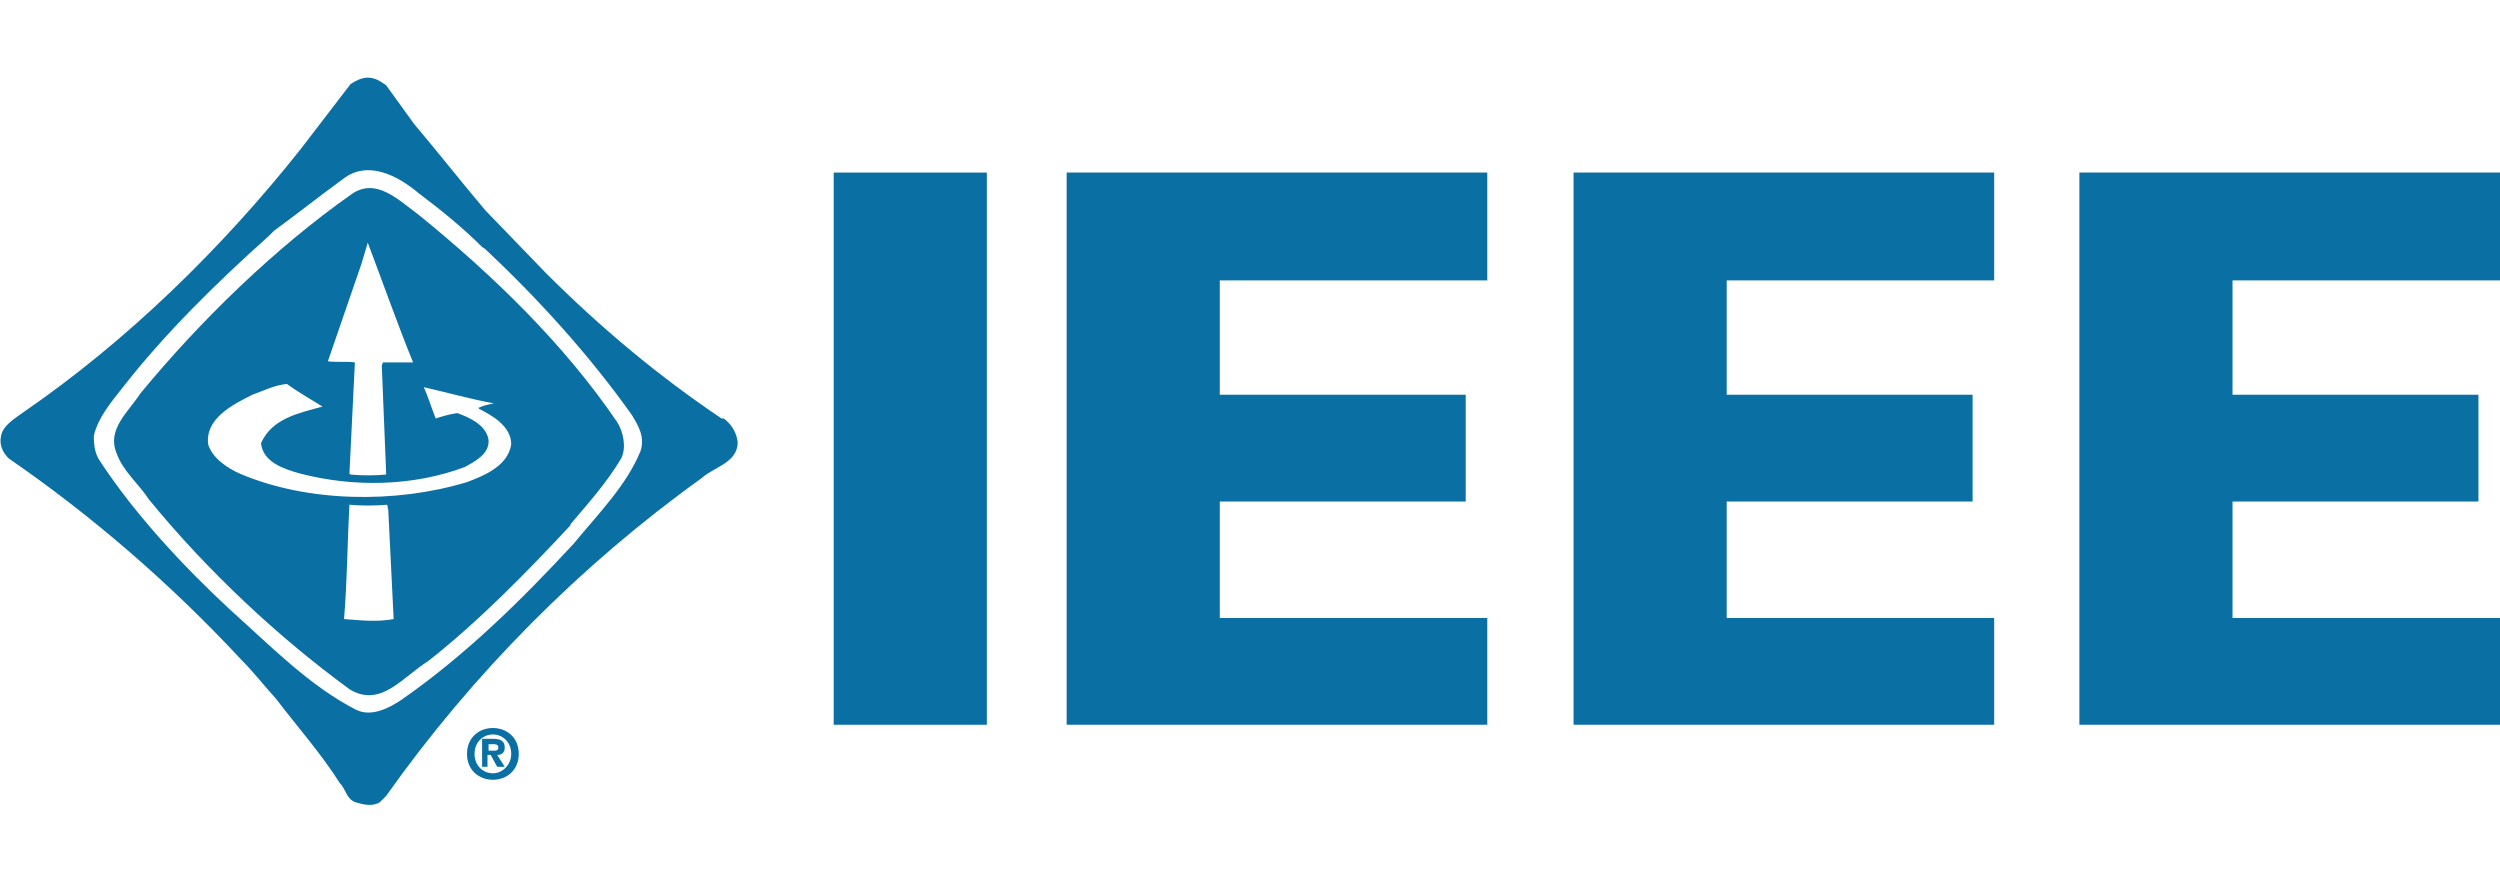 <?xml version="1.0" encoding="utf-8"?>
<!-- Generator: Adobe Illustrator 23.0.0, SVG Export Plug-In . SVG Version: 6.00 Build 0)  -->
<!DOCTYPE svg PUBLIC "-//W3C//DTD SVG 1.1//EN" "http://www.w3.org/Graphics/SVG/1.1/DTD/svg11.dtd">
<svg version="1.1"
	 id="svg16" xmlns:x="http://ns.adobe.com/Extensibility/1.0/" xmlns:i="http://ns.adobe.com/AdobeIllustrator/10.0/" xmlns:graph="http://ns.adobe.com/Graphs/1.0/" xmlns:cc="http://creativecommons.org/ns#" xmlns:dc="http://purl.org/dc/elements/1.1/" xmlns:inkscape="http://www.inkscape.org/namespaces/inkscape" xmlns:rdf="http://www.w3.org/1999/02/22-rdf-syntax-ns#" xmlns:sodipodi="http://sodipodi.sourceforge.net/DTD/sodipodi-0.dtd" xmlns:svg="http://www.w3.org/2000/svg"
	 xmlns="http://www.w3.org/2000/svg" xmlns:xlink="http://www.w3.org/1999/xlink" x="0px" y="0px" viewBox="0 0 231.8 83"
	 style="enable-background:new 0 0 231.8 83;" xml:space="preserve">
<style type="text/css">
	.st0{fill:#0A70A3;}
</style>
<sodipodi:namedview  bordercolor="#666666" borderopacity="1.0" fit-margin-bottom="0.5" fit-margin-left="0.5" fit-margin-right="0.5" fit-margin-top="0.5" id="base" inkscape:current-layer="layer1" inkscape:cx="165.22179" inkscape:cy="48.723889" inkscape:document-rotation="0" inkscape:document-units="px" inkscape:pageopacity="0" inkscape:pageshadow="2" inkscape:window-height="874" inkscape:window-maximized="0" inkscape:window-width="1440" inkscape:window-x="0" inkscape:window-y="26" inkscape:zoom="2.6199528" lock-margins="true" pagecolor="#00ffff" showgrid="false" units="px">
	</sodipodi:namedview>
<path id="path13255" class="st0" d="M77.3,16h14.2v51.2H77.3V16z"/>
<path id="path13257" class="st0" d="M98.9,67.2V16h39V26h-24.8v10.6h22.8v9.9h-22.8v10.8h24.8v9.9H98.9z"/>
<path id="path13259" class="st0" d="M145.9,67.2V16h39V26h-24.8v10.6h22.8v9.9h-22.8v10.8h24.8v9.9H145.9z"/>
<path id="path13261" class="st0" d="M192.8,67.2V16h39V26H207v10.6h22.8v9.9H207v10.8h24.8v9.9H192.8z"/>
<path id="path13263" class="st0" d="M31.8,16.6c2.3-1.8,5.1-0.3,7,1.3c2,1.5,4.1,3.2,5.9,5l0.3,0.2c5,4.7,9.7,9.9,13.6,15.4
	c0.6,1,1.2,2,0.8,3.3c-1.3,3.2-3.9,5.8-6.2,8.6c-4.9,5.3-10.1,10.4-16,14.5c-1.2,0.8-2.8,1.6-4.2,0.9c-4.3-2.2-7.9-5.9-11.7-9.3
	c-4.3-4-8.7-8.7-12-13.7c-0.5-0.7-0.6-1.5-0.6-2.4c0.4-1.7,1.6-3.1,2.7-4.5c3.9-5,8.7-9.7,13.5-14c0.1-0.1,0.3-0.3,0.5-0.5
	C27.6,19.8,29.6,18.2,31.8,16.6 M38.4,11.5l-2.6-3.6c-0.3-0.2-0.7-0.5-1.1-0.6c-0.8-0.3-1.6,0.1-2.2,0.5l-4.6,6
	C20.6,23,11.8,31.6,2.2,38.2c-0.8,0.6-1.9,1.2-2.1,2.2c-0.2,0.9,0.2,1.6,0.7,2.1c7.7,5.3,15,11.6,21.6,18.7c1.2,1.2,2.1,2.4,3.2,3.6
	c1.9,2.5,4.2,5.1,5.9,7.8c0.6,0.6,0.6,1.5,1.5,1.8c0.7,0.2,1.5,0.4,2.2,0l0.6-0.6c8-11.3,18-21.4,29.3-29.5c1.1-1,3.3-1.4,3.3-3.3
	c-0.1-0.9-0.6-1.7-1.3-2.2l-0.2,0c-5.8-3.9-11.2-8.4-16.3-13.5L45,19.5C42.8,16.9,40.6,14.1,38.4,11.5 M32.6,18
	c2.3-1.6,4.4,0.6,6.2,1.9c6.9,5.6,13.5,12,18.4,19.2c0.6,0.9,0.9,2.4,0.4,3.4c-1.3,2.2-3,4.1-4.7,6.1v0.1
	c-4.1,4.4-8.5,8.9-13.2,12.6c-2.3,1.4-4.4,4.4-7.3,2.6c-6.7-4.9-13.2-11-18.6-17.6c-0.9-1.4-2.4-2.6-3-4.3c-0.9-2.2,1.1-3.8,2.2-5.5
	C18.6,29.7,25.5,23,32.6,18 M34.1,22.5l-0.6,2l-3.1,9c0.8,0.1,1.8,0,2.5,0.1v0.1l-0.5,10.2l0.1,0.1c1,0.1,2.3,0.1,3.3,0v-0.2
	l-0.4-9.9l0.1-0.3l2.8,0C36.8,29.9,35.5,26.2,34.1,22.5L34.1,22.5z M23.4,36.6c-1.8,0.9-4.4,2.2-4.1,4.6c0.4,1.3,1.8,2.2,2.9,2.7
	c6.3,2.7,14.5,2.8,21.1,0.8c1.6-0.6,3.8-1.5,4.1-3.5c0-1.7-1.8-2.7-3-3.3v-0.1c0.4-0.2,0.9-0.3,1.4-0.4v0c-2.2-0.4-4.3-1-6.5-1.5
	c0.4,0.9,0.7,1.9,1.1,2.9c0.6-0.2,1.3-0.4,2-0.5c1.1,0.4,2.7,1.1,2.9,2.5c0.1,1.3-1.3,2-2.2,2.5c-4.8,1.8-10.3,1.9-15.3,0.6
	c-1.4-0.4-3.4-1-3.6-2.8c1-2.3,3.5-2.8,5.7-3.4c-1.1-0.7-2.2-1.3-3.3-2.1C25.5,35.7,24.5,36.2,23.4,36.6 M32.4,46.8
	c-0.2,3.6-0.2,7-0.5,10.6c1.4,0.1,3,0.3,4.6,0L36,47.3l-0.1-0.5C34.7,46.9,33.6,46.9,32.4,46.8"/>
<path id="path13265" class="st0" d="M45.7,67.5c-1.3,0-2.4,0.9-2.4,2.4c0,1.5,1.1,2.4,2.4,2.4c1.3,0,2.4-0.9,2.4-2.4
	C48.1,68.3,46.9,67.5,45.7,67.5 M45.7,71.7L45.7,71.7c-0.9,0-1.7-0.7-1.7-1.8c0-1.1,0.8-1.8,1.7-1.8c0.9,0,1.7,0.7,1.7,1.8
	C47.4,70.9,46.6,71.7,45.7,71.7 M46.8,69.3c0-0.6-0.4-0.8-1.1-0.8h-1v2.6h0.5V70h0.3l0.6,1.1h0.7L46.1,70
	C46.5,70,46.8,69.8,46.8,69.3 M45.8,69.6h-0.5V69h0.4c0.2,0,0.5,0,0.5,0.3C46.2,69.6,46,69.6,45.8,69.6"/>
</svg>

